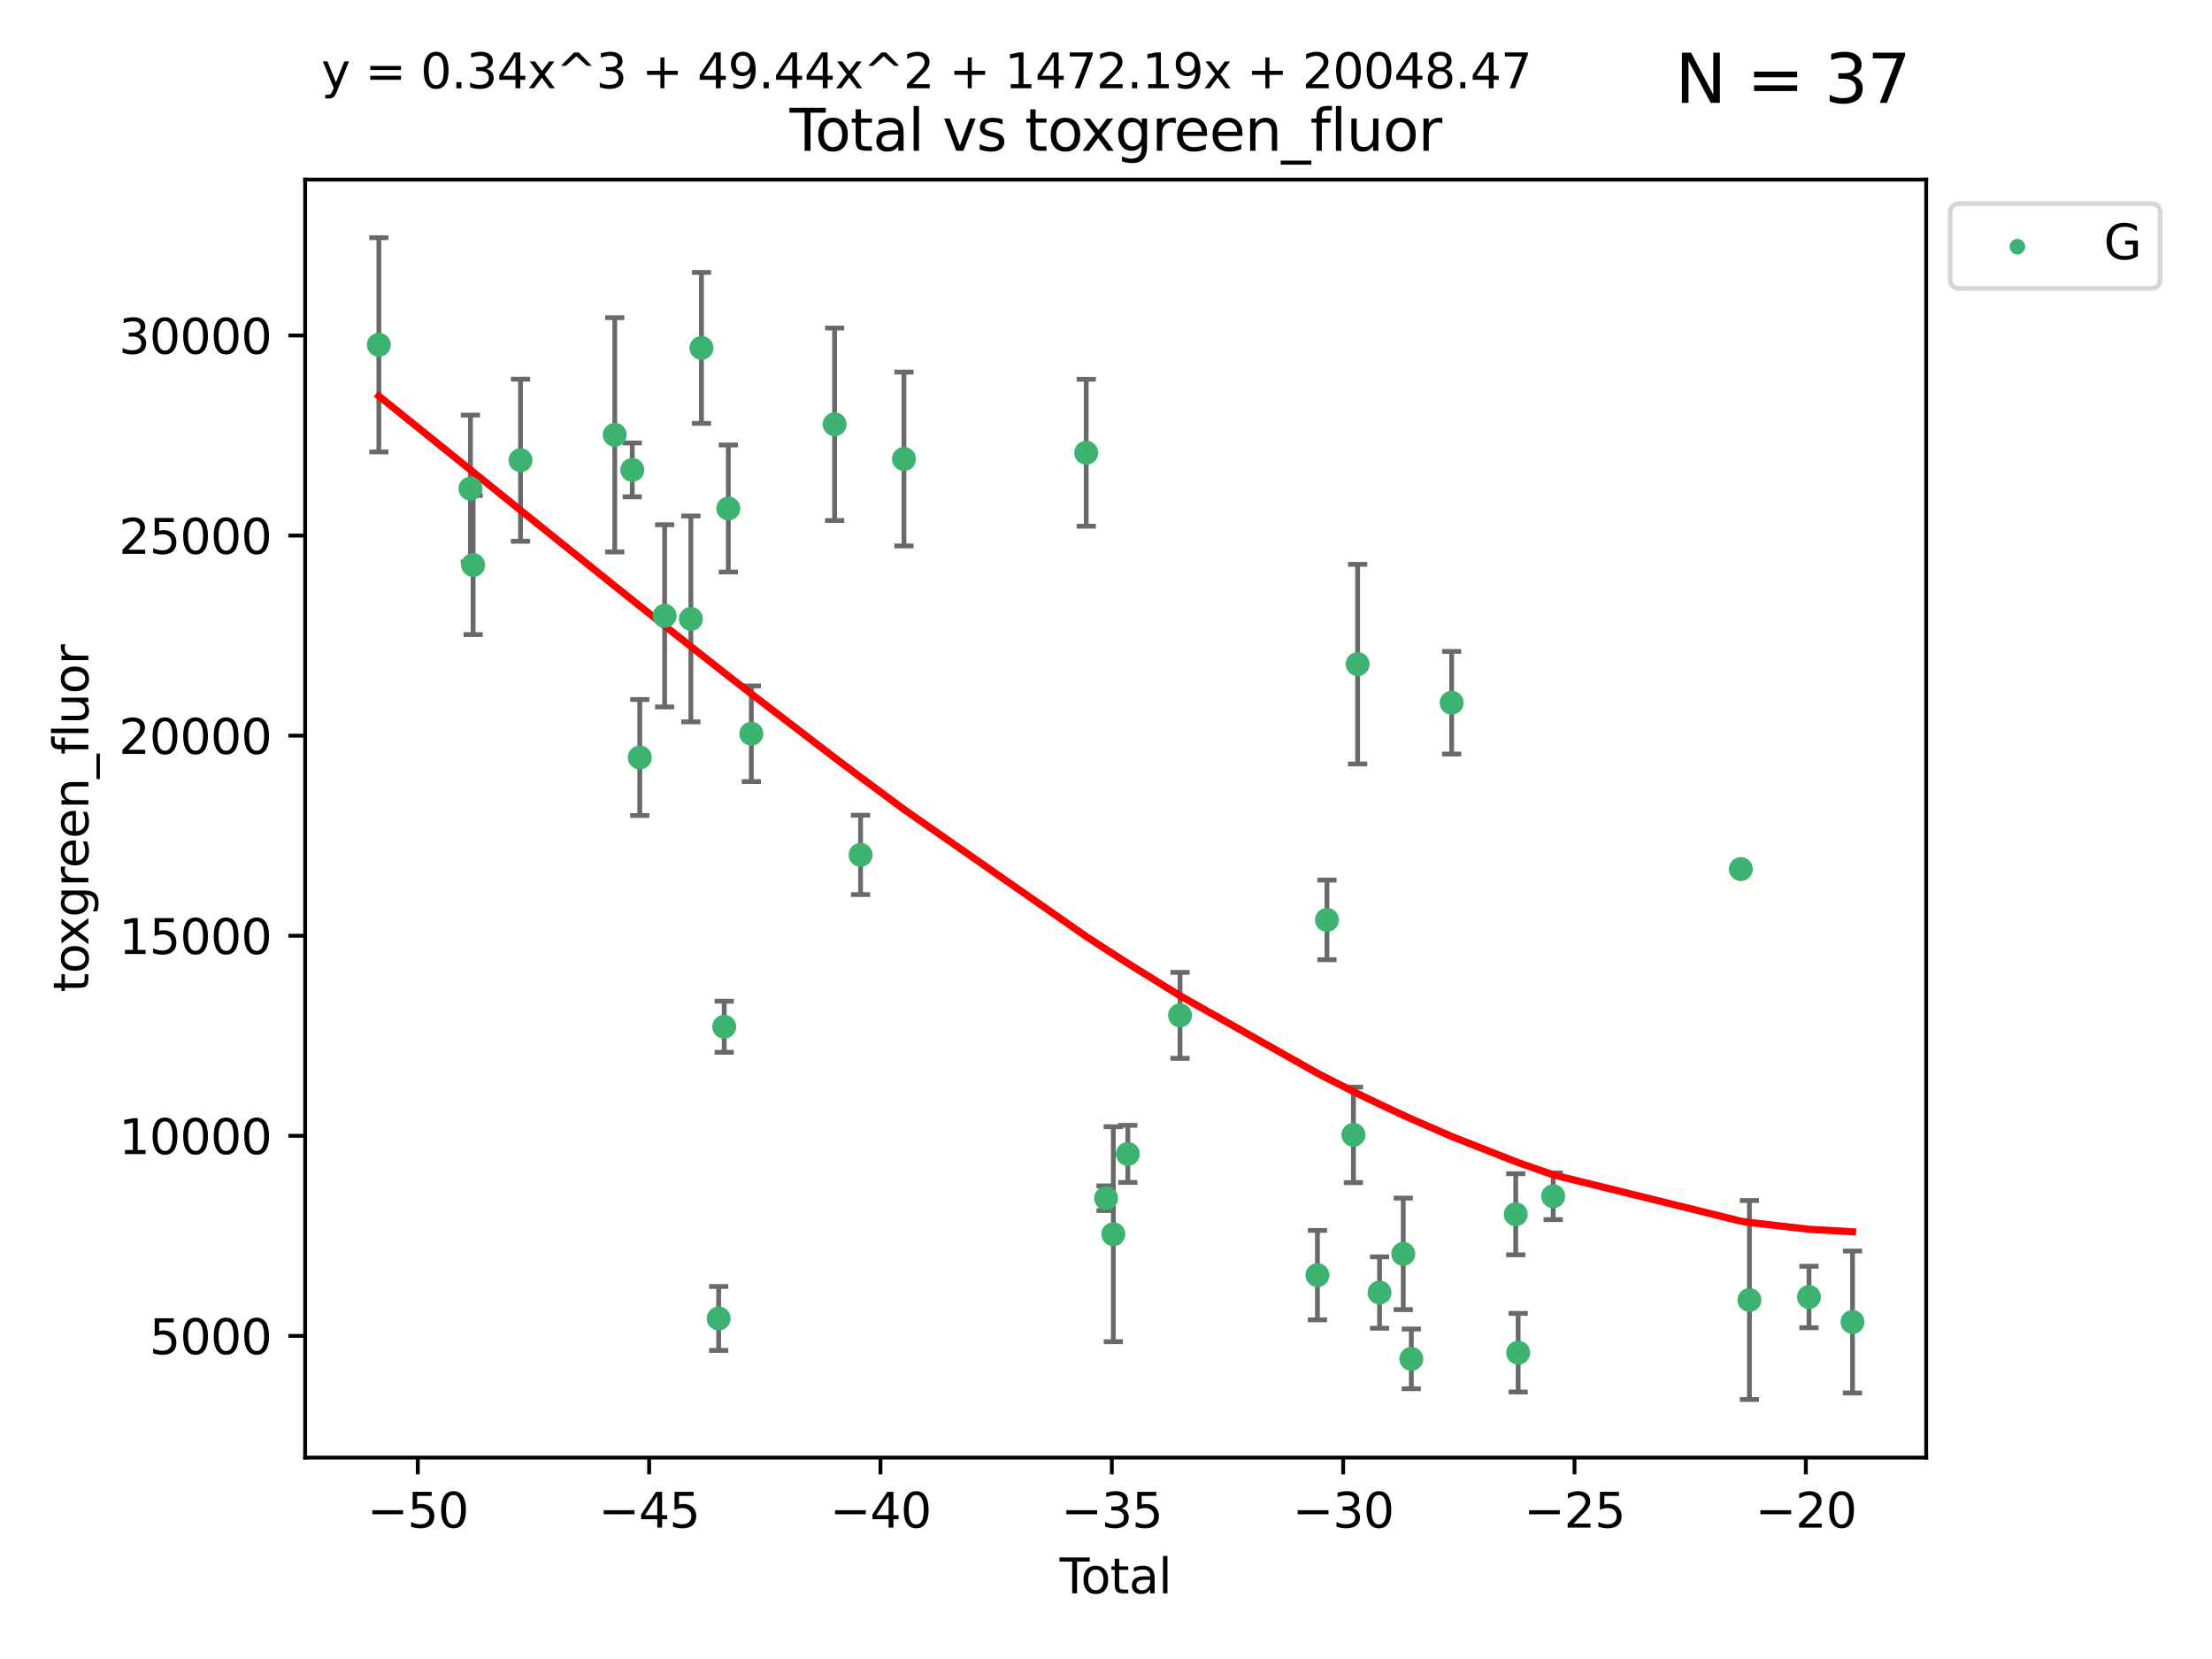 <?xml version="1.0" encoding="utf-8" standalone="no"?>
<!DOCTYPE svg PUBLIC "-//W3C//DTD SVG 1.1//EN"
  "http://www.w3.org/Graphics/SVG/1.1/DTD/svg11.dtd">
<svg xmlns:xlink="http://www.w3.org/1999/xlink" width="460.8pt" height="345.6pt" viewBox="0 0 460.8 345.6" xmlns="http://www.w3.org/2000/svg" version="1.1">
 <defs>
  <style type="text/css">*{stroke-linejoin: round; stroke-linecap: butt}</style>
 </defs>
 <g id="figure_1">
  <g id="patch_1">
   <path d="M 0 345.6 
L 460.8 345.6 
L 460.8 0 
L 0 0 
z
" style="fill: #ffffff"/>
  </g>
  <g id="axes_1">
   <g id="patch_2">
    <path d="M 63.571 303.64 
L 401.26 303.64 
L 401.26 37.411 
L 63.571 37.411 
z
" style="fill: #ffffff"/>
   </g>
   <g id="PathCollection_1">
    <defs>
     <path id="m65c1978109" d="M 0 1.118 
C 0.297 1.118 0.581 1 0.791 0.791 
C 1 0.581 1.118 0.297 1.118 0 
C 1.118 -0.297 1 -0.581 0.791 -0.791 
C 0.581 -1 0.297 -1.118 0 -1.118 
C -0.297 -1.118 -0.581 -1 -0.791 -0.791 
C -1 -0.581 -1.118 -0.297 -1.118 0 
C -1.118 0.297 -1 0.581 -0.791 0.791 
C -0.581 1 -0.297 1.118 0 1.118 
z
" style="stroke: #3cb371"/>
    </defs>
    <g clip-path="url(#pa3ba2861be)">
     <use xlink:href="#m65c1978109" x="78.921" y="71.829" style="fill: #3cb371; stroke: #3cb371"/>
     <use xlink:href="#m65c1978109" x="98.004" y="101.783" style="fill: #3cb371; stroke: #3cb371"/>
     <use xlink:href="#m65c1978109" x="98.563" y="117.705" style="fill: #3cb371; stroke: #3cb371"/>
     <use xlink:href="#m65c1978109" x="108.431" y="95.87" style="fill: #3cb371; stroke: #3cb371"/>
     <use xlink:href="#m65c1978109" x="128.066" y="90.578" style="fill: #3cb371; stroke: #3cb371"/>
     <use xlink:href="#m65c1978109" x="131.712" y="97.889" style="fill: #3cb371; stroke: #3cb371"/>
     <use xlink:href="#m65c1978109" x="133.278" y="157.804" style="fill: #3cb371; stroke: #3cb371"/>
     <use xlink:href="#m65c1978109" x="138.456" y="128.29" style="fill: #3cb371; stroke: #3cb371"/>
     <use xlink:href="#m65c1978109" x="143.924" y="128.929" style="fill: #3cb371; stroke: #3cb371"/>
     <use xlink:href="#m65c1978109" x="146.125" y="72.475" style="fill: #3cb371; stroke: #3cb371"/>
     <use xlink:href="#m65c1978109" x="149.711" y="274.66" style="fill: #3cb371; stroke: #3cb371"/>
     <use xlink:href="#m65c1978109" x="150.867" y="213.887" style="fill: #3cb371; stroke: #3cb371"/>
     <use xlink:href="#m65c1978109" x="151.723" y="105.928" style="fill: #3cb371; stroke: #3cb371"/>
     <use xlink:href="#m65c1978109" x="156.514" y="152.848" style="fill: #3cb371; stroke: #3cb371"/>
     <use xlink:href="#m65c1978109" x="173.867" y="88.387" style="fill: #3cb371; stroke: #3cb371"/>
     <use xlink:href="#m65c1978109" x="179.272" y="178.087" style="fill: #3cb371; stroke: #3cb371"/>
     <use xlink:href="#m65c1978109" x="188.312" y="95.619" style="fill: #3cb371; stroke: #3cb371"/>
     <use xlink:href="#m65c1978109" x="226.279" y="94.31" style="fill: #3cb371; stroke: #3cb371"/>
     <use xlink:href="#m65c1978109" x="230.412" y="249.612" style="fill: #3cb371; stroke: #3cb371"/>
     <use xlink:href="#m65c1978109" x="231.927" y="257.109" style="fill: #3cb371; stroke: #3cb371"/>
     <use xlink:href="#m65c1978109" x="234.944" y="240.379" style="fill: #3cb371; stroke: #3cb371"/>
     <use xlink:href="#m65c1978109" x="245.824" y="211.515" style="fill: #3cb371; stroke: #3cb371"/>
     <use xlink:href="#m65c1978109" x="274.445" y="265.63" style="fill: #3cb371; stroke: #3cb371"/>
     <use xlink:href="#m65c1978109" x="276.429" y="191.631" style="fill: #3cb371; stroke: #3cb371"/>
     <use xlink:href="#m65c1978109" x="281.946" y="236.411" style="fill: #3cb371; stroke: #3cb371"/>
     <use xlink:href="#m65c1978109" x="282.817" y="138.35" style="fill: #3cb371; stroke: #3cb371"/>
     <use xlink:href="#m65c1978109" x="287.388" y="269.261" style="fill: #3cb371; stroke: #3cb371"/>
     <use xlink:href="#m65c1978109" x="292.326" y="261.204" style="fill: #3cb371; stroke: #3cb371"/>
     <use xlink:href="#m65c1978109" x="294.003" y="283.083" style="fill: #3cb371; stroke: #3cb371"/>
     <use xlink:href="#m65c1978109" x="302.406" y="146.392" style="fill: #3cb371; stroke: #3cb371"/>
     <use xlink:href="#m65c1978109" x="315.753" y="252.953" style="fill: #3cb371; stroke: #3cb371"/>
     <use xlink:href="#m65c1978109" x="316.261" y="281.793" style="fill: #3cb371; stroke: #3cb371"/>
     <use xlink:href="#m65c1978109" x="323.559" y="249.2" style="fill: #3cb371; stroke: #3cb371"/>
     <use xlink:href="#m65c1978109" x="362.651" y="181.043" style="fill: #3cb371; stroke: #3cb371"/>
     <use xlink:href="#m65c1978109" x="364.437" y="270.814" style="fill: #3cb371; stroke: #3cb371"/>
     <use xlink:href="#m65c1978109" x="376.849" y="270.188" style="fill: #3cb371; stroke: #3cb371"/>
     <use xlink:href="#m65c1978109" x="385.911" y="275.395" style="fill: #3cb371; stroke: #3cb371"/>
    </g>
   </g>
   <g id="matplotlib.axis_1">
    <g id="xtick_1">
     <g id="line2d_1">
      <defs>
       <path id="m2802dde7e2" d="M 0 0 
L 0 3.5 
" style="stroke: #000000; stroke-width: 0.8"/>
      </defs>
      <g>
       <use xlink:href="#m2802dde7e2" x="87.033" y="303.64" style="stroke: #000000; stroke-width: 0.8"/>
      </g>
     </g>
     <g id="text_1">
      <!-- −50 -->
      <g transform="translate(76.48 318.238)scale(0.1 -0.1)">
       <defs>
        <path id="DejaVuSans-2212" d="M 678 2272 
L 4684 2272 
L 4684 1741 
L 678 1741 
L 678 2272 
z
" transform="scale(0.016)"/>
        <path id="DejaVuSans-35" d="M 691 4666 
L 3169 4666 
L 3169 4134 
L 1269 4134 
L 1269 2991 
Q 1406 3038 1543 3061 
Q 1681 3084 1819 3084 
Q 2600 3084 3056 2656 
Q 3513 2228 3513 1497 
Q 3513 744 3044 326 
Q 2575 -91 1722 -91 
Q 1428 -91 1123 -41 
Q 819 9 494 109 
L 494 744 
Q 775 591 1075 516 
Q 1375 441 1709 441 
Q 2250 441 2565 725 
Q 2881 1009 2881 1497 
Q 2881 1984 2565 2268 
Q 2250 2553 1709 2553 
Q 1456 2553 1204 2497 
Q 953 2441 691 2322 
L 691 4666 
z
" transform="scale(0.016)"/>
        <path id="DejaVuSans-30" d="M 2034 4250 
Q 1547 4250 1301 3770 
Q 1056 3291 1056 2328 
Q 1056 1369 1301 889 
Q 1547 409 2034 409 
Q 2525 409 2770 889 
Q 3016 1369 3016 2328 
Q 3016 3291 2770 3770 
Q 2525 4250 2034 4250 
z
M 2034 4750 
Q 2819 4750 3233 4129 
Q 3647 3509 3647 2328 
Q 3647 1150 3233 529 
Q 2819 -91 2034 -91 
Q 1250 -91 836 529 
Q 422 1150 422 2328 
Q 422 3509 836 4129 
Q 1250 4750 2034 4750 
z
" transform="scale(0.016)"/>
       </defs>
       <use xlink:href="#DejaVuSans-2212"/>
       <use xlink:href="#DejaVuSans-35" x="83.789"/>
       <use xlink:href="#DejaVuSans-30" x="147.412"/>
      </g>
     </g>
    </g>
    <g id="xtick_2">
     <g id="line2d_2">
      <g>
       <use xlink:href="#m2802dde7e2" x="135.226" y="303.64" style="stroke: #000000; stroke-width: 0.8"/>
      </g>
     </g>
     <g id="text_2">
      <!-- −45 -->
      <g transform="translate(124.673 318.238)scale(0.1 -0.1)">
       <defs>
        <path id="DejaVuSans-34" d="M 2419 4116 
L 825 1625 
L 2419 1625 
L 2419 4116 
z
M 2253 4666 
L 3047 4666 
L 3047 1625 
L 3713 1625 
L 3713 1100 
L 3047 1100 
L 3047 0 
L 2419 0 
L 2419 1100 
L 313 1100 
L 313 1709 
L 2253 4666 
z
" transform="scale(0.016)"/>
       </defs>
       <use xlink:href="#DejaVuSans-2212"/>
       <use xlink:href="#DejaVuSans-34" x="83.789"/>
       <use xlink:href="#DejaVuSans-35" x="147.412"/>
      </g>
     </g>
    </g>
    <g id="xtick_3">
     <g id="line2d_3">
      <g>
       <use xlink:href="#m2802dde7e2" x="183.419" y="303.64" style="stroke: #000000; stroke-width: 0.8"/>
      </g>
     </g>
     <g id="text_3">
      <!-- −40 -->
      <g transform="translate(172.866 318.238)scale(0.1 -0.1)">
       <use xlink:href="#DejaVuSans-2212"/>
       <use xlink:href="#DejaVuSans-34" x="83.789"/>
       <use xlink:href="#DejaVuSans-30" x="147.412"/>
      </g>
     </g>
    </g>
    <g id="xtick_4">
     <g id="line2d_4">
      <g>
       <use xlink:href="#m2802dde7e2" x="231.612" y="303.64" style="stroke: #000000; stroke-width: 0.8"/>
      </g>
     </g>
     <g id="text_4">
      <!-- −35 -->
      <g transform="translate(221.059 318.238)scale(0.1 -0.1)">
       <defs>
        <path id="DejaVuSans-33" d="M 2597 2516 
Q 3050 2419 3304 2112 
Q 3559 1806 3559 1356 
Q 3559 666 3084 287 
Q 2609 -91 1734 -91 
Q 1441 -91 1130 -33 
Q 819 25 488 141 
L 488 750 
Q 750 597 1062 519 
Q 1375 441 1716 441 
Q 2309 441 2620 675 
Q 2931 909 2931 1356 
Q 2931 1769 2642 2001 
Q 2353 2234 1838 2234 
L 1294 2234 
L 1294 2753 
L 1863 2753 
Q 2328 2753 2575 2939 
Q 2822 3125 2822 3475 
Q 2822 3834 2567 4026 
Q 2313 4219 1838 4219 
Q 1578 4219 1281 4162 
Q 984 4106 628 3988 
L 628 4550 
Q 988 4650 1302 4700 
Q 1616 4750 1894 4750 
Q 2613 4750 3031 4423 
Q 3450 4097 3450 3541 
Q 3450 3153 3228 2886 
Q 3006 2619 2597 2516 
z
" transform="scale(0.016)"/>
       </defs>
       <use xlink:href="#DejaVuSans-2212"/>
       <use xlink:href="#DejaVuSans-33" x="83.789"/>
       <use xlink:href="#DejaVuSans-35" x="147.412"/>
      </g>
     </g>
    </g>
    <g id="xtick_5">
     <g id="line2d_5">
      <g>
       <use xlink:href="#m2802dde7e2" x="279.805" y="303.64" style="stroke: #000000; stroke-width: 0.8"/>
      </g>
     </g>
     <g id="text_5">
      <!-- −30 -->
      <g transform="translate(269.252 318.238)scale(0.1 -0.1)">
       <use xlink:href="#DejaVuSans-2212"/>
       <use xlink:href="#DejaVuSans-33" x="83.789"/>
       <use xlink:href="#DejaVuSans-30" x="147.412"/>
      </g>
     </g>
    </g>
    <g id="xtick_6">
     <g id="line2d_6">
      <g>
       <use xlink:href="#m2802dde7e2" x="327.998" y="303.64" style="stroke: #000000; stroke-width: 0.8"/>
      </g>
     </g>
     <g id="text_6">
      <!-- −25 -->
      <g transform="translate(317.446 318.238)scale(0.1 -0.1)">
       <defs>
        <path id="DejaVuSans-32" d="M 1228 531 
L 3431 531 
L 3431 0 
L 469 0 
L 469 531 
Q 828 903 1448 1529 
Q 2069 2156 2228 2338 
Q 2531 2678 2651 2914 
Q 2772 3150 2772 3378 
Q 2772 3750 2511 3984 
Q 2250 4219 1831 4219 
Q 1534 4219 1204 4116 
Q 875 4013 500 3803 
L 500 4441 
Q 881 4594 1212 4672 
Q 1544 4750 1819 4750 
Q 2544 4750 2975 4387 
Q 3406 4025 3406 3419 
Q 3406 3131 3298 2873 
Q 3191 2616 2906 2266 
Q 2828 2175 2409 1742 
Q 1991 1309 1228 531 
z
" transform="scale(0.016)"/>
       </defs>
       <use xlink:href="#DejaVuSans-2212"/>
       <use xlink:href="#DejaVuSans-32" x="83.789"/>
       <use xlink:href="#DejaVuSans-35" x="147.412"/>
      </g>
     </g>
    </g>
    <g id="xtick_7">
     <g id="line2d_7">
      <g>
       <use xlink:href="#m2802dde7e2" x="376.191" y="303.64" style="stroke: #000000; stroke-width: 0.8"/>
      </g>
     </g>
     <g id="text_7">
      <!-- −20 -->
      <g transform="translate(365.639 318.238)scale(0.1 -0.1)">
       <use xlink:href="#DejaVuSans-2212"/>
       <use xlink:href="#DejaVuSans-32" x="83.789"/>
       <use xlink:href="#DejaVuSans-30" x="147.412"/>
      </g>
     </g>
    </g>
    <g id="text_8">
     <!-- Total -->
     <g transform="translate(220.739 331.917)scale(0.1 -0.1)">
      <defs>
       <path id="DejaVuSans-54" d="M -19 4666 
L 3928 4666 
L 3928 4134 
L 2272 4134 
L 2272 0 
L 1638 0 
L 1638 4134 
L -19 4134 
L -19 4666 
z
" transform="scale(0.016)"/>
       <path id="DejaVuSans-6f" d="M 1959 3097 
Q 1497 3097 1228 2736 
Q 959 2375 959 1747 
Q 959 1119 1226 758 
Q 1494 397 1959 397 
Q 2419 397 2687 759 
Q 2956 1122 2956 1747 
Q 2956 2369 2687 2733 
Q 2419 3097 1959 3097 
z
M 1959 3584 
Q 2709 3584 3137 3096 
Q 3566 2609 3566 1747 
Q 3566 888 3137 398 
Q 2709 -91 1959 -91 
Q 1206 -91 779 398 
Q 353 888 353 1747 
Q 353 2609 779 3096 
Q 1206 3584 1959 3584 
z
" transform="scale(0.016)"/>
       <path id="DejaVuSans-74" d="M 1172 4494 
L 1172 3500 
L 2356 3500 
L 2356 3053 
L 1172 3053 
L 1172 1153 
Q 1172 725 1289 603 
Q 1406 481 1766 481 
L 2356 481 
L 2356 0 
L 1766 0 
Q 1100 0 847 248 
Q 594 497 594 1153 
L 594 3053 
L 172 3053 
L 172 3500 
L 594 3500 
L 594 4494 
L 1172 4494 
z
" transform="scale(0.016)"/>
       <path id="DejaVuSans-61" d="M 2194 1759 
Q 1497 1759 1228 1600 
Q 959 1441 959 1056 
Q 959 750 1161 570 
Q 1363 391 1709 391 
Q 2188 391 2477 730 
Q 2766 1069 2766 1631 
L 2766 1759 
L 2194 1759 
z
M 3341 1997 
L 3341 0 
L 2766 0 
L 2766 531 
Q 2569 213 2275 61 
Q 1981 -91 1556 -91 
Q 1019 -91 701 211 
Q 384 513 384 1019 
Q 384 1609 779 1909 
Q 1175 2209 1959 2209 
L 2766 2209 
L 2766 2266 
Q 2766 2663 2505 2880 
Q 2244 3097 1772 3097 
Q 1472 3097 1187 3025 
Q 903 2953 641 2809 
L 641 3341 
Q 956 3463 1253 3523 
Q 1550 3584 1831 3584 
Q 2591 3584 2966 3190 
Q 3341 2797 3341 1997 
z
" transform="scale(0.016)"/>
       <path id="DejaVuSans-6c" d="M 603 4863 
L 1178 4863 
L 1178 0 
L 603 0 
L 603 4863 
z
" transform="scale(0.016)"/>
      </defs>
      <use xlink:href="#DejaVuSans-54"/>
      <use xlink:href="#DejaVuSans-6f" x="44.084"/>
      <use xlink:href="#DejaVuSans-74" x="105.266"/>
      <use xlink:href="#DejaVuSans-61" x="144.475"/>
      <use xlink:href="#DejaVuSans-6c" x="205.754"/>
     </g>
    </g>
   </g>
   <g id="matplotlib.axis_2">
    <g id="ytick_1">
     <g id="line2d_8">
      <defs>
       <path id="m805cd23153" d="M 0 0 
L -3.5 0 
" style="stroke: #000000; stroke-width: 0.8"/>
      </defs>
      <g>
       <use xlink:href="#m805cd23153" x="63.571" y="278.294" style="stroke: #000000; stroke-width: 0.8"/>
      </g>
     </g>
     <g id="text_9">
      <!-- 5000 -->
      <g transform="translate(31.121 282.093)scale(0.1 -0.1)">
       <use xlink:href="#DejaVuSans-35"/>
       <use xlink:href="#DejaVuSans-30" x="63.623"/>
       <use xlink:href="#DejaVuSans-30" x="127.246"/>
       <use xlink:href="#DejaVuSans-30" x="190.869"/>
      </g>
     </g>
    </g>
    <g id="ytick_2">
     <g id="line2d_9">
      <g>
       <use xlink:href="#m805cd23153" x="63.571" y="236.612" style="stroke: #000000; stroke-width: 0.8"/>
      </g>
     </g>
     <g id="text_10">
      <!-- 10000 -->
      <g transform="translate(24.759 240.412)scale(0.1 -0.1)">
       <defs>
        <path id="DejaVuSans-31" d="M 794 531 
L 1825 531 
L 1825 4091 
L 703 3866 
L 703 4441 
L 1819 4666 
L 2450 4666 
L 2450 531 
L 3481 531 
L 3481 0 
L 794 0 
L 794 531 
z
" transform="scale(0.016)"/>
       </defs>
       <use xlink:href="#DejaVuSans-31"/>
       <use xlink:href="#DejaVuSans-30" x="63.623"/>
       <use xlink:href="#DejaVuSans-30" x="127.246"/>
       <use xlink:href="#DejaVuSans-30" x="190.869"/>
       <use xlink:href="#DejaVuSans-30" x="254.492"/>
      </g>
     </g>
    </g>
    <g id="ytick_3">
     <g id="line2d_10">
      <g>
       <use xlink:href="#m805cd23153" x="63.571" y="194.931" style="stroke: #000000; stroke-width: 0.8"/>
      </g>
     </g>
     <g id="text_11">
      <!-- 15000 -->
      <g transform="translate(24.759 198.73)scale(0.1 -0.1)">
       <use xlink:href="#DejaVuSans-31"/>
       <use xlink:href="#DejaVuSans-35" x="63.623"/>
       <use xlink:href="#DejaVuSans-30" x="127.246"/>
       <use xlink:href="#DejaVuSans-30" x="190.869"/>
       <use xlink:href="#DejaVuSans-30" x="254.492"/>
      </g>
     </g>
    </g>
    <g id="ytick_4">
     <g id="line2d_11">
      <g>
       <use xlink:href="#m805cd23153" x="63.571" y="153.249" style="stroke: #000000; stroke-width: 0.8"/>
      </g>
     </g>
     <g id="text_12">
      <!-- 20000 -->
      <g transform="translate(24.759 157.048)scale(0.1 -0.1)">
       <use xlink:href="#DejaVuSans-32"/>
       <use xlink:href="#DejaVuSans-30" x="63.623"/>
       <use xlink:href="#DejaVuSans-30" x="127.246"/>
       <use xlink:href="#DejaVuSans-30" x="190.869"/>
       <use xlink:href="#DejaVuSans-30" x="254.492"/>
      </g>
     </g>
    </g>
    <g id="ytick_5">
     <g id="line2d_12">
      <g>
       <use xlink:href="#m805cd23153" x="63.571" y="111.567" style="stroke: #000000; stroke-width: 0.8"/>
      </g>
     </g>
     <g id="text_13">
      <!-- 25000 -->
      <g transform="translate(24.759 115.367)scale(0.1 -0.1)">
       <use xlink:href="#DejaVuSans-32"/>
       <use xlink:href="#DejaVuSans-35" x="63.623"/>
       <use xlink:href="#DejaVuSans-30" x="127.246"/>
       <use xlink:href="#DejaVuSans-30" x="190.869"/>
       <use xlink:href="#DejaVuSans-30" x="254.492"/>
      </g>
     </g>
    </g>
    <g id="ytick_6">
     <g id="line2d_13">
      <g>
       <use xlink:href="#m805cd23153" x="63.571" y="69.886" style="stroke: #000000; stroke-width: 0.8"/>
      </g>
     </g>
     <g id="text_14">
      <!-- 30000 -->
      <g transform="translate(24.759 73.685)scale(0.1 -0.1)">
       <use xlink:href="#DejaVuSans-33"/>
       <use xlink:href="#DejaVuSans-30" x="63.623"/>
       <use xlink:href="#DejaVuSans-30" x="127.246"/>
       <use xlink:href="#DejaVuSans-30" x="190.869"/>
       <use xlink:href="#DejaVuSans-30" x="254.492"/>
      </g>
     </g>
    </g>
    <g id="text_15">
     <!-- toxgreen_fluor -->
     <g transform="translate(18.401 206.72)rotate(-90)scale(0.1 -0.1)">
      <defs>
       <path id="DejaVuSans-78" d="M 3513 3500 
L 2247 1797 
L 3578 0 
L 2900 0 
L 1881 1375 
L 863 0 
L 184 0 
L 1544 1831 
L 300 3500 
L 978 3500 
L 1906 2253 
L 2834 3500 
L 3513 3500 
z
" transform="scale(0.016)"/>
       <path id="DejaVuSans-67" d="M 2906 1791 
Q 2906 2416 2648 2759 
Q 2391 3103 1925 3103 
Q 1463 3103 1205 2759 
Q 947 2416 947 1791 
Q 947 1169 1205 825 
Q 1463 481 1925 481 
Q 2391 481 2648 825 
Q 2906 1169 2906 1791 
z
M 3481 434 
Q 3481 -459 3084 -895 
Q 2688 -1331 1869 -1331 
Q 1566 -1331 1297 -1286 
Q 1028 -1241 775 -1147 
L 775 -588 
Q 1028 -725 1275 -790 
Q 1522 -856 1778 -856 
Q 2344 -856 2625 -561 
Q 2906 -266 2906 331 
L 2906 616 
Q 2728 306 2450 153 
Q 2172 0 1784 0 
Q 1141 0 747 490 
Q 353 981 353 1791 
Q 353 2603 747 3093 
Q 1141 3584 1784 3584 
Q 2172 3584 2450 3431 
Q 2728 3278 2906 2969 
L 2906 3500 
L 3481 3500 
L 3481 434 
z
" transform="scale(0.016)"/>
       <path id="DejaVuSans-72" d="M 2631 2963 
Q 2534 3019 2420 3045 
Q 2306 3072 2169 3072 
Q 1681 3072 1420 2755 
Q 1159 2438 1159 1844 
L 1159 0 
L 581 0 
L 581 3500 
L 1159 3500 
L 1159 2956 
Q 1341 3275 1631 3429 
Q 1922 3584 2338 3584 
Q 2397 3584 2469 3576 
Q 2541 3569 2628 3553 
L 2631 2963 
z
" transform="scale(0.016)"/>
       <path id="DejaVuSans-65" d="M 3597 1894 
L 3597 1613 
L 953 1613 
Q 991 1019 1311 708 
Q 1631 397 2203 397 
Q 2534 397 2845 478 
Q 3156 559 3463 722 
L 3463 178 
Q 3153 47 2828 -22 
Q 2503 -91 2169 -91 
Q 1331 -91 842 396 
Q 353 884 353 1716 
Q 353 2575 817 3079 
Q 1281 3584 2069 3584 
Q 2775 3584 3186 3129 
Q 3597 2675 3597 1894 
z
M 3022 2063 
Q 3016 2534 2758 2815 
Q 2500 3097 2075 3097 
Q 1594 3097 1305 2825 
Q 1016 2553 972 2059 
L 3022 2063 
z
" transform="scale(0.016)"/>
       <path id="DejaVuSans-6e" d="M 3513 2113 
L 3513 0 
L 2938 0 
L 2938 2094 
Q 2938 2591 2744 2837 
Q 2550 3084 2163 3084 
Q 1697 3084 1428 2787 
Q 1159 2491 1159 1978 
L 1159 0 
L 581 0 
L 581 3500 
L 1159 3500 
L 1159 2956 
Q 1366 3272 1645 3428 
Q 1925 3584 2291 3584 
Q 2894 3584 3203 3211 
Q 3513 2838 3513 2113 
z
" transform="scale(0.016)"/>
       <path id="DejaVuSans-5f" d="M 3263 -1063 
L 3263 -1509 
L -63 -1509 
L -63 -1063 
L 3263 -1063 
z
" transform="scale(0.016)"/>
       <path id="DejaVuSans-66" d="M 2375 4863 
L 2375 4384 
L 1825 4384 
Q 1516 4384 1395 4259 
Q 1275 4134 1275 3809 
L 1275 3500 
L 2222 3500 
L 2222 3053 
L 1275 3053 
L 1275 0 
L 697 0 
L 697 3053 
L 147 3053 
L 147 3500 
L 697 3500 
L 697 3744 
Q 697 4328 969 4595 
Q 1241 4863 1831 4863 
L 2375 4863 
z
" transform="scale(0.016)"/>
       <path id="DejaVuSans-75" d="M 544 1381 
L 544 3500 
L 1119 3500 
L 1119 1403 
Q 1119 906 1312 657 
Q 1506 409 1894 409 
Q 2359 409 2629 706 
Q 2900 1003 2900 1516 
L 2900 3500 
L 3475 3500 
L 3475 0 
L 2900 0 
L 2900 538 
Q 2691 219 2414 64 
Q 2138 -91 1772 -91 
Q 1169 -91 856 284 
Q 544 659 544 1381 
z
M 1991 3584 
L 1991 3584 
z
" transform="scale(0.016)"/>
      </defs>
      <use xlink:href="#DejaVuSans-74"/>
      <use xlink:href="#DejaVuSans-6f" x="39.209"/>
      <use xlink:href="#DejaVuSans-78" x="97.266"/>
      <use xlink:href="#DejaVuSans-67" x="156.445"/>
      <use xlink:href="#DejaVuSans-72" x="219.922"/>
      <use xlink:href="#DejaVuSans-65" x="258.785"/>
      <use xlink:href="#DejaVuSans-65" x="320.309"/>
      <use xlink:href="#DejaVuSans-6e" x="381.832"/>
      <use xlink:href="#DejaVuSans-5f" x="445.211"/>
      <use xlink:href="#DejaVuSans-66" x="495.211"/>
      <use xlink:href="#DejaVuSans-6c" x="530.416"/>
      <use xlink:href="#DejaVuSans-75" x="558.199"/>
      <use xlink:href="#DejaVuSans-6f" x="621.578"/>
      <use xlink:href="#DejaVuSans-72" x="682.76"/>
     </g>
    </g>
   </g>
   <g id="LineCollection_1">
    <path d="M 78.921 94.146 
L 78.921 49.513 
" clip-path="url(#pa3ba2861be)" style="fill: none; stroke: #696969"/>
    <path d="M 98.004 117.09 
L 98.004 86.476 
" clip-path="url(#pa3ba2861be)" style="fill: none; stroke: #696969"/>
    <path d="M 98.563 132.193 
L 98.563 103.217 
" clip-path="url(#pa3ba2861be)" style="fill: none; stroke: #696969"/>
    <path d="M 108.431 112.753 
L 108.431 78.987 
" clip-path="url(#pa3ba2861be)" style="fill: none; stroke: #696969"/>
    <path d="M 128.066 114.978 
L 128.066 66.177 
" clip-path="url(#pa3ba2861be)" style="fill: none; stroke: #696969"/>
    <path d="M 131.712 103.502 
L 131.712 92.276 
" clip-path="url(#pa3ba2861be)" style="fill: none; stroke: #696969"/>
    <path d="M 133.278 169.888 
L 133.278 145.72 
" clip-path="url(#pa3ba2861be)" style="fill: none; stroke: #696969"/>
    <path d="M 138.456 147.266 
L 138.456 109.315 
" clip-path="url(#pa3ba2861be)" style="fill: none; stroke: #696969"/>
    <path d="M 143.924 150.371 
L 143.924 107.487 
" clip-path="url(#pa3ba2861be)" style="fill: none; stroke: #696969"/>
    <path d="M 146.125 88.198 
L 146.125 56.753 
" clip-path="url(#pa3ba2861be)" style="fill: none; stroke: #696969"/>
    <path d="M 149.711 281.323 
L 149.711 267.998 
" clip-path="url(#pa3ba2861be)" style="fill: none; stroke: #696969"/>
    <path d="M 150.867 219.21 
L 150.867 208.565 
" clip-path="url(#pa3ba2861be)" style="fill: none; stroke: #696969"/>
    <path d="M 151.723 119.158 
L 151.723 92.699 
" clip-path="url(#pa3ba2861be)" style="fill: none; stroke: #696969"/>
    <path d="M 156.514 162.808 
L 156.514 142.888 
" clip-path="url(#pa3ba2861be)" style="fill: none; stroke: #696969"/>
    <path d="M 173.867 108.436 
L 173.867 68.338 
" clip-path="url(#pa3ba2861be)" style="fill: none; stroke: #696969"/>
    <path d="M 179.272 186.35 
L 179.272 169.825 
" clip-path="url(#pa3ba2861be)" style="fill: none; stroke: #696969"/>
    <path d="M 188.312 113.725 
L 188.312 77.513 
" clip-path="url(#pa3ba2861be)" style="fill: none; stroke: #696969"/>
    <path d="M 226.279 109.615 
L 226.279 79.005 
" clip-path="url(#pa3ba2861be)" style="fill: none; stroke: #696969"/>
    <path d="M 230.412 252.18 
L 230.412 247.044 
" clip-path="url(#pa3ba2861be)" style="fill: none; stroke: #696969"/>
    <path d="M 231.927 279.504 
L 231.927 234.714 
" clip-path="url(#pa3ba2861be)" style="fill: none; stroke: #696969"/>
    <path d="M 234.944 246.33 
L 234.944 234.428 
" clip-path="url(#pa3ba2861be)" style="fill: none; stroke: #696969"/>
    <path d="M 245.824 220.472 
L 245.824 202.558 
" clip-path="url(#pa3ba2861be)" style="fill: none; stroke: #696969"/>
    <path d="M 274.445 274.942 
L 274.445 256.319 
" clip-path="url(#pa3ba2861be)" style="fill: none; stroke: #696969"/>
    <path d="M 276.429 199.924 
L 276.429 183.337 
" clip-path="url(#pa3ba2861be)" style="fill: none; stroke: #696969"/>
    <path d="M 281.946 246.36 
L 281.946 226.463 
" clip-path="url(#pa3ba2861be)" style="fill: none; stroke: #696969"/>
    <path d="M 282.817 159.143 
L 282.817 117.557 
" clip-path="url(#pa3ba2861be)" style="fill: none; stroke: #696969"/>
    <path d="M 287.388 276.693 
L 287.388 261.829 
" clip-path="url(#pa3ba2861be)" style="fill: none; stroke: #696969"/>
    <path d="M 292.326 272.817 
L 292.326 249.591 
" clip-path="url(#pa3ba2861be)" style="fill: none; stroke: #696969"/>
    <path d="M 294.003 289.306 
L 294.003 276.861 
" clip-path="url(#pa3ba2861be)" style="fill: none; stroke: #696969"/>
    <path d="M 302.406 157.078 
L 302.406 135.706 
" clip-path="url(#pa3ba2861be)" style="fill: none; stroke: #696969"/>
    <path d="M 315.753 261.404 
L 315.753 244.502 
" clip-path="url(#pa3ba2861be)" style="fill: none; stroke: #696969"/>
    <path d="M 316.261 289.981 
L 316.261 273.606 
" clip-path="url(#pa3ba2861be)" style="fill: none; stroke: #696969"/>
    <path d="M 323.559 254.065 
L 323.559 244.335 
" clip-path="url(#pa3ba2861be)" style="fill: none; stroke: #696969"/>
    <path d="M 362.651 181.82 
L 362.651 180.266 
" clip-path="url(#pa3ba2861be)" style="fill: none; stroke: #696969"/>
    <path d="M 364.437 291.539 
L 364.437 250.089 
" clip-path="url(#pa3ba2861be)" style="fill: none; stroke: #696969"/>
    <path d="M 376.849 276.589 
L 376.849 263.787 
" clip-path="url(#pa3ba2861be)" style="fill: none; stroke: #696969"/>
    <path d="M 385.911 290.181 
L 385.911 260.61 
" clip-path="url(#pa3ba2861be)" style="fill: none; stroke: #696969"/>
   </g>
   <g id="line2d_14">
    <defs>
     <path id="m19e8be8e7a" d="M 2 0 
L -2 -0 
" style="stroke: #696969"/>
    </defs>
    <g clip-path="url(#pa3ba2861be)">
     <use xlink:href="#m19e8be8e7a" x="78.921" y="94.146" style="fill: #696969; stroke: #696969"/>
     <use xlink:href="#m19e8be8e7a" x="98.004" y="117.09" style="fill: #696969; stroke: #696969"/>
     <use xlink:href="#m19e8be8e7a" x="98.563" y="132.193" style="fill: #696969; stroke: #696969"/>
     <use xlink:href="#m19e8be8e7a" x="108.431" y="112.753" style="fill: #696969; stroke: #696969"/>
     <use xlink:href="#m19e8be8e7a" x="128.066" y="114.978" style="fill: #696969; stroke: #696969"/>
     <use xlink:href="#m19e8be8e7a" x="131.712" y="103.502" style="fill: #696969; stroke: #696969"/>
     <use xlink:href="#m19e8be8e7a" x="133.278" y="169.888" style="fill: #696969; stroke: #696969"/>
     <use xlink:href="#m19e8be8e7a" x="138.456" y="147.266" style="fill: #696969; stroke: #696969"/>
     <use xlink:href="#m19e8be8e7a" x="143.924" y="150.371" style="fill: #696969; stroke: #696969"/>
     <use xlink:href="#m19e8be8e7a" x="146.125" y="88.198" style="fill: #696969; stroke: #696969"/>
     <use xlink:href="#m19e8be8e7a" x="149.711" y="281.323" style="fill: #696969; stroke: #696969"/>
     <use xlink:href="#m19e8be8e7a" x="150.867" y="219.21" style="fill: #696969; stroke: #696969"/>
     <use xlink:href="#m19e8be8e7a" x="151.723" y="119.158" style="fill: #696969; stroke: #696969"/>
     <use xlink:href="#m19e8be8e7a" x="156.514" y="162.808" style="fill: #696969; stroke: #696969"/>
     <use xlink:href="#m19e8be8e7a" x="173.867" y="108.436" style="fill: #696969; stroke: #696969"/>
     <use xlink:href="#m19e8be8e7a" x="179.272" y="186.35" style="fill: #696969; stroke: #696969"/>
     <use xlink:href="#m19e8be8e7a" x="188.312" y="113.725" style="fill: #696969; stroke: #696969"/>
     <use xlink:href="#m19e8be8e7a" x="226.279" y="109.615" style="fill: #696969; stroke: #696969"/>
     <use xlink:href="#m19e8be8e7a" x="230.412" y="252.18" style="fill: #696969; stroke: #696969"/>
     <use xlink:href="#m19e8be8e7a" x="231.927" y="279.504" style="fill: #696969; stroke: #696969"/>
     <use xlink:href="#m19e8be8e7a" x="234.944" y="246.33" style="fill: #696969; stroke: #696969"/>
     <use xlink:href="#m19e8be8e7a" x="245.824" y="220.472" style="fill: #696969; stroke: #696969"/>
     <use xlink:href="#m19e8be8e7a" x="274.445" y="274.942" style="fill: #696969; stroke: #696969"/>
     <use xlink:href="#m19e8be8e7a" x="276.429" y="199.924" style="fill: #696969; stroke: #696969"/>
     <use xlink:href="#m19e8be8e7a" x="281.946" y="246.36" style="fill: #696969; stroke: #696969"/>
     <use xlink:href="#m19e8be8e7a" x="282.817" y="159.143" style="fill: #696969; stroke: #696969"/>
     <use xlink:href="#m19e8be8e7a" x="287.388" y="276.693" style="fill: #696969; stroke: #696969"/>
     <use xlink:href="#m19e8be8e7a" x="292.326" y="272.817" style="fill: #696969; stroke: #696969"/>
     <use xlink:href="#m19e8be8e7a" x="294.003" y="289.306" style="fill: #696969; stroke: #696969"/>
     <use xlink:href="#m19e8be8e7a" x="302.406" y="157.078" style="fill: #696969; stroke: #696969"/>
     <use xlink:href="#m19e8be8e7a" x="315.753" y="261.404" style="fill: #696969; stroke: #696969"/>
     <use xlink:href="#m19e8be8e7a" x="316.261" y="289.981" style="fill: #696969; stroke: #696969"/>
     <use xlink:href="#m19e8be8e7a" x="323.559" y="254.065" style="fill: #696969; stroke: #696969"/>
     <use xlink:href="#m19e8be8e7a" x="362.651" y="181.82" style="fill: #696969; stroke: #696969"/>
     <use xlink:href="#m19e8be8e7a" x="364.437" y="291.539" style="fill: #696969; stroke: #696969"/>
     <use xlink:href="#m19e8be8e7a" x="376.849" y="276.589" style="fill: #696969; stroke: #696969"/>
     <use xlink:href="#m19e8be8e7a" x="385.911" y="290.181" style="fill: #696969; stroke: #696969"/>
    </g>
   </g>
   <g id="line2d_15">
    <g clip-path="url(#pa3ba2861be)">
     <use xlink:href="#m19e8be8e7a" x="78.921" y="49.513" style="fill: #696969; stroke: #696969"/>
     <use xlink:href="#m19e8be8e7a" x="98.004" y="86.476" style="fill: #696969; stroke: #696969"/>
     <use xlink:href="#m19e8be8e7a" x="98.563" y="103.217" style="fill: #696969; stroke: #696969"/>
     <use xlink:href="#m19e8be8e7a" x="108.431" y="78.987" style="fill: #696969; stroke: #696969"/>
     <use xlink:href="#m19e8be8e7a" x="128.066" y="66.177" style="fill: #696969; stroke: #696969"/>
     <use xlink:href="#m19e8be8e7a" x="131.712" y="92.276" style="fill: #696969; stroke: #696969"/>
     <use xlink:href="#m19e8be8e7a" x="133.278" y="145.72" style="fill: #696969; stroke: #696969"/>
     <use xlink:href="#m19e8be8e7a" x="138.456" y="109.315" style="fill: #696969; stroke: #696969"/>
     <use xlink:href="#m19e8be8e7a" x="143.924" y="107.487" style="fill: #696969; stroke: #696969"/>
     <use xlink:href="#m19e8be8e7a" x="146.125" y="56.753" style="fill: #696969; stroke: #696969"/>
     <use xlink:href="#m19e8be8e7a" x="149.711" y="267.998" style="fill: #696969; stroke: #696969"/>
     <use xlink:href="#m19e8be8e7a" x="150.867" y="208.565" style="fill: #696969; stroke: #696969"/>
     <use xlink:href="#m19e8be8e7a" x="151.723" y="92.699" style="fill: #696969; stroke: #696969"/>
     <use xlink:href="#m19e8be8e7a" x="156.514" y="142.888" style="fill: #696969; stroke: #696969"/>
     <use xlink:href="#m19e8be8e7a" x="173.867" y="68.338" style="fill: #696969; stroke: #696969"/>
     <use xlink:href="#m19e8be8e7a" x="179.272" y="169.825" style="fill: #696969; stroke: #696969"/>
     <use xlink:href="#m19e8be8e7a" x="188.312" y="77.513" style="fill: #696969; stroke: #696969"/>
     <use xlink:href="#m19e8be8e7a" x="226.279" y="79.005" style="fill: #696969; stroke: #696969"/>
     <use xlink:href="#m19e8be8e7a" x="230.412" y="247.044" style="fill: #696969; stroke: #696969"/>
     <use xlink:href="#m19e8be8e7a" x="231.927" y="234.714" style="fill: #696969; stroke: #696969"/>
     <use xlink:href="#m19e8be8e7a" x="234.944" y="234.428" style="fill: #696969; stroke: #696969"/>
     <use xlink:href="#m19e8be8e7a" x="245.824" y="202.558" style="fill: #696969; stroke: #696969"/>
     <use xlink:href="#m19e8be8e7a" x="274.445" y="256.319" style="fill: #696969; stroke: #696969"/>
     <use xlink:href="#m19e8be8e7a" x="276.429" y="183.337" style="fill: #696969; stroke: #696969"/>
     <use xlink:href="#m19e8be8e7a" x="281.946" y="226.463" style="fill: #696969; stroke: #696969"/>
     <use xlink:href="#m19e8be8e7a" x="282.817" y="117.557" style="fill: #696969; stroke: #696969"/>
     <use xlink:href="#m19e8be8e7a" x="287.388" y="261.829" style="fill: #696969; stroke: #696969"/>
     <use xlink:href="#m19e8be8e7a" x="292.326" y="249.591" style="fill: #696969; stroke: #696969"/>
     <use xlink:href="#m19e8be8e7a" x="294.003" y="276.861" style="fill: #696969; stroke: #696969"/>
     <use xlink:href="#m19e8be8e7a" x="302.406" y="135.706" style="fill: #696969; stroke: #696969"/>
     <use xlink:href="#m19e8be8e7a" x="315.753" y="244.502" style="fill: #696969; stroke: #696969"/>
     <use xlink:href="#m19e8be8e7a" x="316.261" y="273.606" style="fill: #696969; stroke: #696969"/>
     <use xlink:href="#m19e8be8e7a" x="323.559" y="244.335" style="fill: #696969; stroke: #696969"/>
     <use xlink:href="#m19e8be8e7a" x="362.651" y="180.266" style="fill: #696969; stroke: #696969"/>
     <use xlink:href="#m19e8be8e7a" x="364.437" y="250.089" style="fill: #696969; stroke: #696969"/>
     <use xlink:href="#m19e8be8e7a" x="376.849" y="263.787" style="fill: #696969; stroke: #696969"/>
     <use xlink:href="#m19e8be8e7a" x="385.911" y="260.61" style="fill: #696969; stroke: #696969"/>
    </g>
   </g>
   <g id="line2d_16">
    <path d="M 78.921 82.502 
L 98.004 97.879 
L 98.563 98.33 
L 108.431 106.295 
L 128.066 122.079 
L 131.712 124.992 
L 133.278 126.24 
L 138.456 130.357 
L 143.924 134.684 
L 146.125 136.418 
L 149.711 139.235 
L 150.867 140.141 
L 151.723 140.811 
L 156.514 144.546 
L 173.867 157.853 
L 179.272 161.917 
L 188.312 168.614 
L 226.279 195.087 
L 230.412 197.779 
L 231.927 198.756 
L 234.944 200.683 
L 245.824 207.437 
L 274.445 223.581 
L 276.429 224.605 
L 281.946 227.383 
L 282.817 227.812 
L 287.388 230.021 
L 292.326 232.323 
L 294.003 233.085 
L 302.406 236.745 
L 315.753 241.998 
L 316.261 242.184 
L 323.559 244.737 
L 362.651 254.392 
L 364.437 254.66 
L 376.849 256.078 
L 385.911 256.605 
" clip-path="url(#pa3ba2861be)" style="fill: none; stroke: #ff0000; stroke-width: 1.5; stroke-linecap: square"/>
   </g>
   <g id="line2d_17">
    <defs>
     <path id="m56f5479e3a" d="M 0 2 
C 0.53 2 1.039 1.789 1.414 1.414 
C 1.789 1.039 2 0.53 2 0 
C 2 -0.53 1.789 -1.039 1.414 -1.414 
C 1.039 -1.789 0.53 -2 0 -2 
C -0.53 -2 -1.039 -1.789 -1.414 -1.414 
C -1.789 -1.039 -2 -0.53 -2 0 
C -2 0.53 -1.789 1.039 -1.414 1.414 
C -1.039 1.789 -0.53 2 0 2 
z
" style="stroke: #3cb371"/>
    </defs>
    <g clip-path="url(#pa3ba2861be)">
     <use xlink:href="#m56f5479e3a" x="78.921" y="71.829" style="fill: #3cb371; stroke: #3cb371"/>
     <use xlink:href="#m56f5479e3a" x="98.004" y="101.783" style="fill: #3cb371; stroke: #3cb371"/>
     <use xlink:href="#m56f5479e3a" x="98.563" y="117.705" style="fill: #3cb371; stroke: #3cb371"/>
     <use xlink:href="#m56f5479e3a" x="108.431" y="95.87" style="fill: #3cb371; stroke: #3cb371"/>
     <use xlink:href="#m56f5479e3a" x="128.066" y="90.578" style="fill: #3cb371; stroke: #3cb371"/>
     <use xlink:href="#m56f5479e3a" x="131.712" y="97.889" style="fill: #3cb371; stroke: #3cb371"/>
     <use xlink:href="#m56f5479e3a" x="133.278" y="157.804" style="fill: #3cb371; stroke: #3cb371"/>
     <use xlink:href="#m56f5479e3a" x="138.456" y="128.29" style="fill: #3cb371; stroke: #3cb371"/>
     <use xlink:href="#m56f5479e3a" x="143.924" y="128.929" style="fill: #3cb371; stroke: #3cb371"/>
     <use xlink:href="#m56f5479e3a" x="146.125" y="72.475" style="fill: #3cb371; stroke: #3cb371"/>
     <use xlink:href="#m56f5479e3a" x="149.711" y="274.66" style="fill: #3cb371; stroke: #3cb371"/>
     <use xlink:href="#m56f5479e3a" x="150.867" y="213.887" style="fill: #3cb371; stroke: #3cb371"/>
     <use xlink:href="#m56f5479e3a" x="151.723" y="105.928" style="fill: #3cb371; stroke: #3cb371"/>
     <use xlink:href="#m56f5479e3a" x="156.514" y="152.848" style="fill: #3cb371; stroke: #3cb371"/>
     <use xlink:href="#m56f5479e3a" x="173.867" y="88.387" style="fill: #3cb371; stroke: #3cb371"/>
     <use xlink:href="#m56f5479e3a" x="179.272" y="178.087" style="fill: #3cb371; stroke: #3cb371"/>
     <use xlink:href="#m56f5479e3a" x="188.312" y="95.619" style="fill: #3cb371; stroke: #3cb371"/>
     <use xlink:href="#m56f5479e3a" x="226.279" y="94.31" style="fill: #3cb371; stroke: #3cb371"/>
     <use xlink:href="#m56f5479e3a" x="230.412" y="249.612" style="fill: #3cb371; stroke: #3cb371"/>
     <use xlink:href="#m56f5479e3a" x="231.927" y="257.109" style="fill: #3cb371; stroke: #3cb371"/>
     <use xlink:href="#m56f5479e3a" x="234.944" y="240.379" style="fill: #3cb371; stroke: #3cb371"/>
     <use xlink:href="#m56f5479e3a" x="245.824" y="211.515" style="fill: #3cb371; stroke: #3cb371"/>
     <use xlink:href="#m56f5479e3a" x="274.445" y="265.63" style="fill: #3cb371; stroke: #3cb371"/>
     <use xlink:href="#m56f5479e3a" x="276.429" y="191.631" style="fill: #3cb371; stroke: #3cb371"/>
     <use xlink:href="#m56f5479e3a" x="281.946" y="236.411" style="fill: #3cb371; stroke: #3cb371"/>
     <use xlink:href="#m56f5479e3a" x="282.817" y="138.35" style="fill: #3cb371; stroke: #3cb371"/>
     <use xlink:href="#m56f5479e3a" x="287.388" y="269.261" style="fill: #3cb371; stroke: #3cb371"/>
     <use xlink:href="#m56f5479e3a" x="292.326" y="261.204" style="fill: #3cb371; stroke: #3cb371"/>
     <use xlink:href="#m56f5479e3a" x="294.003" y="283.083" style="fill: #3cb371; stroke: #3cb371"/>
     <use xlink:href="#m56f5479e3a" x="302.406" y="146.392" style="fill: #3cb371; stroke: #3cb371"/>
     <use xlink:href="#m56f5479e3a" x="315.753" y="252.953" style="fill: #3cb371; stroke: #3cb371"/>
     <use xlink:href="#m56f5479e3a" x="316.261" y="281.793" style="fill: #3cb371; stroke: #3cb371"/>
     <use xlink:href="#m56f5479e3a" x="323.559" y="249.2" style="fill: #3cb371; stroke: #3cb371"/>
     <use xlink:href="#m56f5479e3a" x="362.651" y="181.043" style="fill: #3cb371; stroke: #3cb371"/>
     <use xlink:href="#m56f5479e3a" x="364.437" y="270.814" style="fill: #3cb371; stroke: #3cb371"/>
     <use xlink:href="#m56f5479e3a" x="376.849" y="270.188" style="fill: #3cb371; stroke: #3cb371"/>
     <use xlink:href="#m56f5479e3a" x="385.911" y="275.395" style="fill: #3cb371; stroke: #3cb371"/>
    </g>
   </g>
   <g id="patch_3">
    <path d="M 63.571 303.64 
L 63.571 37.411 
" style="fill: none; stroke: #000000; stroke-width: 0.8; stroke-linejoin: miter; stroke-linecap: square"/>
   </g>
   <g id="patch_4">
    <path d="M 401.26 303.64 
L 401.26 37.411 
" style="fill: none; stroke: #000000; stroke-width: 0.8; stroke-linejoin: miter; stroke-linecap: square"/>
   </g>
   <g id="patch_5">
    <path d="M 63.571 303.64 
L 401.26 303.64 
" style="fill: none; stroke: #000000; stroke-width: 0.8; stroke-linejoin: miter; stroke-linecap: square"/>
   </g>
   <g id="patch_6">
    <path d="M 63.571 37.411 
L 401.26 37.411 
" style="fill: none; stroke: #000000; stroke-width: 0.8; stroke-linejoin: miter; stroke-linecap: square"/>
   </g>
   <g id="text_16">
    <!-- N = 37 -->
    <g transform="translate(348.964 21.426)scale(0.14 -0.14)">
     <defs>
      <path id="DejaVuSans-4e" d="M 628 4666 
L 1478 4666 
L 3547 763 
L 3547 4666 
L 4159 4666 
L 4159 0 
L 3309 0 
L 1241 3903 
L 1241 0 
L 628 0 
L 628 4666 
z
" transform="scale(0.016)"/>
      <path id="DejaVuSans-20" transform="scale(0.016)"/>
      <path id="DejaVuSans-3d" d="M 678 2906 
L 4684 2906 
L 4684 2381 
L 678 2381 
L 678 2906 
z
M 678 1631 
L 4684 1631 
L 4684 1100 
L 678 1100 
L 678 1631 
z
" transform="scale(0.016)"/>
      <path id="DejaVuSans-37" d="M 525 4666 
L 3525 4666 
L 3525 4397 
L 1831 0 
L 1172 0 
L 2766 4134 
L 525 4134 
L 525 4666 
z
" transform="scale(0.016)"/>
     </defs>
     <use xlink:href="#DejaVuSans-4e"/>
     <use xlink:href="#DejaVuSans-20" x="74.805"/>
     <use xlink:href="#DejaVuSans-3d" x="106.592"/>
     <use xlink:href="#DejaVuSans-20" x="190.381"/>
     <use xlink:href="#DejaVuSans-33" x="222.168"/>
     <use xlink:href="#DejaVuSans-37" x="285.791"/>
    </g>
   </g>
   <g id="text_17">
    <!-- y = 0.34x^3 + 49.44x^2 + 1472.19x + 20048.47 -->
    <g transform="translate(66.948 18.387)scale(0.1 -0.1)">
     <defs>
      <path id="DejaVuSans-79" d="M 2059 -325 
Q 1816 -950 1584 -1140 
Q 1353 -1331 966 -1331 
L 506 -1331 
L 506 -850 
L 844 -850 
Q 1081 -850 1212 -737 
Q 1344 -625 1503 -206 
L 1606 56 
L 191 3500 
L 800 3500 
L 1894 763 
L 2988 3500 
L 3597 3500 
L 2059 -325 
z
" transform="scale(0.016)"/>
      <path id="DejaVuSans-2e" d="M 684 794 
L 1344 794 
L 1344 0 
L 684 0 
L 684 794 
z
" transform="scale(0.016)"/>
      <path id="DejaVuSans-5e" d="M 2988 4666 
L 4684 2925 
L 4056 2925 
L 2681 4159 
L 1306 2925 
L 678 2925 
L 2375 4666 
L 2988 4666 
z
" transform="scale(0.016)"/>
      <path id="DejaVuSans-2b" d="M 2944 4013 
L 2944 2272 
L 4684 2272 
L 4684 1741 
L 2944 1741 
L 2944 0 
L 2419 0 
L 2419 1741 
L 678 1741 
L 678 2272 
L 2419 2272 
L 2419 4013 
L 2944 4013 
z
" transform="scale(0.016)"/>
      <path id="DejaVuSans-39" d="M 703 97 
L 703 672 
Q 941 559 1184 500 
Q 1428 441 1663 441 
Q 2288 441 2617 861 
Q 2947 1281 2994 2138 
Q 2813 1869 2534 1725 
Q 2256 1581 1919 1581 
Q 1219 1581 811 2004 
Q 403 2428 403 3163 
Q 403 3881 828 4315 
Q 1253 4750 1959 4750 
Q 2769 4750 3195 4129 
Q 3622 3509 3622 2328 
Q 3622 1225 3098 567 
Q 2575 -91 1691 -91 
Q 1453 -91 1209 -44 
Q 966 3 703 97 
z
M 1959 2075 
Q 2384 2075 2632 2365 
Q 2881 2656 2881 3163 
Q 2881 3666 2632 3958 
Q 2384 4250 1959 4250 
Q 1534 4250 1286 3958 
Q 1038 3666 1038 3163 
Q 1038 2656 1286 2365 
Q 1534 2075 1959 2075 
z
" transform="scale(0.016)"/>
      <path id="DejaVuSans-38" d="M 2034 2216 
Q 1584 2216 1326 1975 
Q 1069 1734 1069 1313 
Q 1069 891 1326 650 
Q 1584 409 2034 409 
Q 2484 409 2743 651 
Q 3003 894 3003 1313 
Q 3003 1734 2745 1975 
Q 2488 2216 2034 2216 
z
M 1403 2484 
Q 997 2584 770 2862 
Q 544 3141 544 3541 
Q 544 4100 942 4425 
Q 1341 4750 2034 4750 
Q 2731 4750 3128 4425 
Q 3525 4100 3525 3541 
Q 3525 3141 3298 2862 
Q 3072 2584 2669 2484 
Q 3125 2378 3379 2068 
Q 3634 1759 3634 1313 
Q 3634 634 3220 271 
Q 2806 -91 2034 -91 
Q 1263 -91 848 271 
Q 434 634 434 1313 
Q 434 1759 690 2068 
Q 947 2378 1403 2484 
z
M 1172 3481 
Q 1172 3119 1398 2916 
Q 1625 2713 2034 2713 
Q 2441 2713 2670 2916 
Q 2900 3119 2900 3481 
Q 2900 3844 2670 4047 
Q 2441 4250 2034 4250 
Q 1625 4250 1398 4047 
Q 1172 3844 1172 3481 
z
" transform="scale(0.016)"/>
     </defs>
     <use xlink:href="#DejaVuSans-79"/>
     <use xlink:href="#DejaVuSans-20" x="59.18"/>
     <use xlink:href="#DejaVuSans-3d" x="90.967"/>
     <use xlink:href="#DejaVuSans-20" x="174.756"/>
     <use xlink:href="#DejaVuSans-30" x="206.543"/>
     <use xlink:href="#DejaVuSans-2e" x="270.166"/>
     <use xlink:href="#DejaVuSans-33" x="301.953"/>
     <use xlink:href="#DejaVuSans-34" x="365.576"/>
     <use xlink:href="#DejaVuSans-78" x="429.199"/>
     <use xlink:href="#DejaVuSans-5e" x="488.379"/>
     <use xlink:href="#DejaVuSans-33" x="572.168"/>
     <use xlink:href="#DejaVuSans-20" x="635.791"/>
     <use xlink:href="#DejaVuSans-2b" x="667.578"/>
     <use xlink:href="#DejaVuSans-20" x="751.367"/>
     <use xlink:href="#DejaVuSans-34" x="783.154"/>
     <use xlink:href="#DejaVuSans-39" x="846.777"/>
     <use xlink:href="#DejaVuSans-2e" x="910.4"/>
     <use xlink:href="#DejaVuSans-34" x="942.188"/>
     <use xlink:href="#DejaVuSans-34" x="1005.811"/>
     <use xlink:href="#DejaVuSans-78" x="1069.434"/>
     <use xlink:href="#DejaVuSans-5e" x="1128.613"/>
     <use xlink:href="#DejaVuSans-32" x="1212.402"/>
     <use xlink:href="#DejaVuSans-20" x="1276.025"/>
     <use xlink:href="#DejaVuSans-2b" x="1307.812"/>
     <use xlink:href="#DejaVuSans-20" x="1391.602"/>
     <use xlink:href="#DejaVuSans-31" x="1423.389"/>
     <use xlink:href="#DejaVuSans-34" x="1487.012"/>
     <use xlink:href="#DejaVuSans-37" x="1550.635"/>
     <use xlink:href="#DejaVuSans-32" x="1614.258"/>
     <use xlink:href="#DejaVuSans-2e" x="1677.881"/>
     <use xlink:href="#DejaVuSans-31" x="1709.668"/>
     <use xlink:href="#DejaVuSans-39" x="1773.291"/>
     <use xlink:href="#DejaVuSans-78" x="1836.914"/>
     <use xlink:href="#DejaVuSans-20" x="1896.094"/>
     <use xlink:href="#DejaVuSans-2b" x="1927.881"/>
     <use xlink:href="#DejaVuSans-20" x="2011.67"/>
     <use xlink:href="#DejaVuSans-32" x="2043.457"/>
     <use xlink:href="#DejaVuSans-30" x="2107.08"/>
     <use xlink:href="#DejaVuSans-30" x="2170.703"/>
     <use xlink:href="#DejaVuSans-34" x="2234.326"/>
     <use xlink:href="#DejaVuSans-38" x="2297.949"/>
     <use xlink:href="#DejaVuSans-2e" x="2361.572"/>
     <use xlink:href="#DejaVuSans-34" x="2393.359"/>
     <use xlink:href="#DejaVuSans-37" x="2456.982"/>
    </g>
   </g>
   <g id="text_18">
    <!-- Total vs toxgreen_fluor -->
    <g transform="translate(164.48 31.411)scale(0.12 -0.12)">
     <defs>
      <path id="DejaVuSans-76" d="M 191 3500 
L 800 3500 
L 1894 563 
L 2988 3500 
L 3597 3500 
L 2284 0 
L 1503 0 
L 191 3500 
z
" transform="scale(0.016)"/>
      <path id="DejaVuSans-73" d="M 2834 3397 
L 2834 2853 
Q 2591 2978 2328 3040 
Q 2066 3103 1784 3103 
Q 1356 3103 1142 2972 
Q 928 2841 928 2578 
Q 928 2378 1081 2264 
Q 1234 2150 1697 2047 
L 1894 2003 
Q 2506 1872 2764 1633 
Q 3022 1394 3022 966 
Q 3022 478 2636 193 
Q 2250 -91 1575 -91 
Q 1294 -91 989 -36 
Q 684 19 347 128 
L 347 722 
Q 666 556 975 473 
Q 1284 391 1588 391 
Q 1994 391 2212 530 
Q 2431 669 2431 922 
Q 2431 1156 2273 1281 
Q 2116 1406 1581 1522 
L 1381 1569 
Q 847 1681 609 1914 
Q 372 2147 372 2553 
Q 372 3047 722 3315 
Q 1072 3584 1716 3584 
Q 2034 3584 2315 3537 
Q 2597 3491 2834 3397 
z
" transform="scale(0.016)"/>
     </defs>
     <use xlink:href="#DejaVuSans-54"/>
     <use xlink:href="#DejaVuSans-6f" x="44.084"/>
     <use xlink:href="#DejaVuSans-74" x="105.266"/>
     <use xlink:href="#DejaVuSans-61" x="144.475"/>
     <use xlink:href="#DejaVuSans-6c" x="205.754"/>
     <use xlink:href="#DejaVuSans-20" x="233.537"/>
     <use xlink:href="#DejaVuSans-76" x="265.324"/>
     <use xlink:href="#DejaVuSans-73" x="324.504"/>
     <use xlink:href="#DejaVuSans-20" x="376.604"/>
     <use xlink:href="#DejaVuSans-74" x="408.391"/>
     <use xlink:href="#DejaVuSans-6f" x="447.6"/>
     <use xlink:href="#DejaVuSans-78" x="505.656"/>
     <use xlink:href="#DejaVuSans-67" x="564.836"/>
     <use xlink:href="#DejaVuSans-72" x="628.312"/>
     <use xlink:href="#DejaVuSans-65" x="667.176"/>
     <use xlink:href="#DejaVuSans-65" x="728.699"/>
     <use xlink:href="#DejaVuSans-6e" x="790.223"/>
     <use xlink:href="#DejaVuSans-5f" x="853.602"/>
     <use xlink:href="#DejaVuSans-66" x="903.602"/>
     <use xlink:href="#DejaVuSans-6c" x="938.807"/>
     <use xlink:href="#DejaVuSans-75" x="966.59"/>
     <use xlink:href="#DejaVuSans-6f" x="1029.969"/>
     <use xlink:href="#DejaVuSans-72" x="1091.15"/>
    </g>
   </g>
   <g id="legend_1">
    <g id="patch_7">
     <path d="M 408.26 60.089 
L 448.008 60.089 
Q 450.008 60.089 450.008 58.089 
L 450.008 44.411 
Q 450.008 42.411 448.008 42.411 
L 408.26 42.411 
Q 406.26 42.411 406.26 44.411 
L 406.26 58.089 
Q 406.26 60.089 408.26 60.089 
z
" style="fill: #ffffff; opacity: 0.8; stroke: #cccccc; stroke-linejoin: miter"/>
    </g>
    <g id="PathCollection_2">
     <g>
      <use xlink:href="#m65c1978109" x="420.26" y="51.385" style="fill: #3cb371; stroke: #3cb371"/>
     </g>
    </g>
    <g id="text_19">
     <!-- G -->
     <g transform="translate(438.26 54.01)scale(0.1 -0.1)">
      <defs>
       <path id="DejaVuSans-47" d="M 3809 666 
L 3809 1919 
L 2778 1919 
L 2778 2438 
L 4434 2438 
L 4434 434 
Q 4069 175 3628 42 
Q 3188 -91 2688 -91 
Q 1594 -91 976 548 
Q 359 1188 359 2328 
Q 359 3472 976 4111 
Q 1594 4750 2688 4750 
Q 3144 4750 3555 4637 
Q 3966 4525 4313 4306 
L 4313 3634 
Q 3963 3931 3569 4081 
Q 3175 4231 2741 4231 
Q 1884 4231 1454 3753 
Q 1025 3275 1025 2328 
Q 1025 1384 1454 906 
Q 1884 428 2741 428 
Q 3075 428 3337 486 
Q 3600 544 3809 666 
z
" transform="scale(0.016)"/>
      </defs>
      <use xlink:href="#DejaVuSans-47"/>
     </g>
    </g>
   </g>
  </g>
 </g>
 <defs>
  <clipPath id="pa3ba2861be">
   <rect x="63.571" y="37.411" width="337.689" height="266.229"/>
  </clipPath>
 </defs>
</svg>
